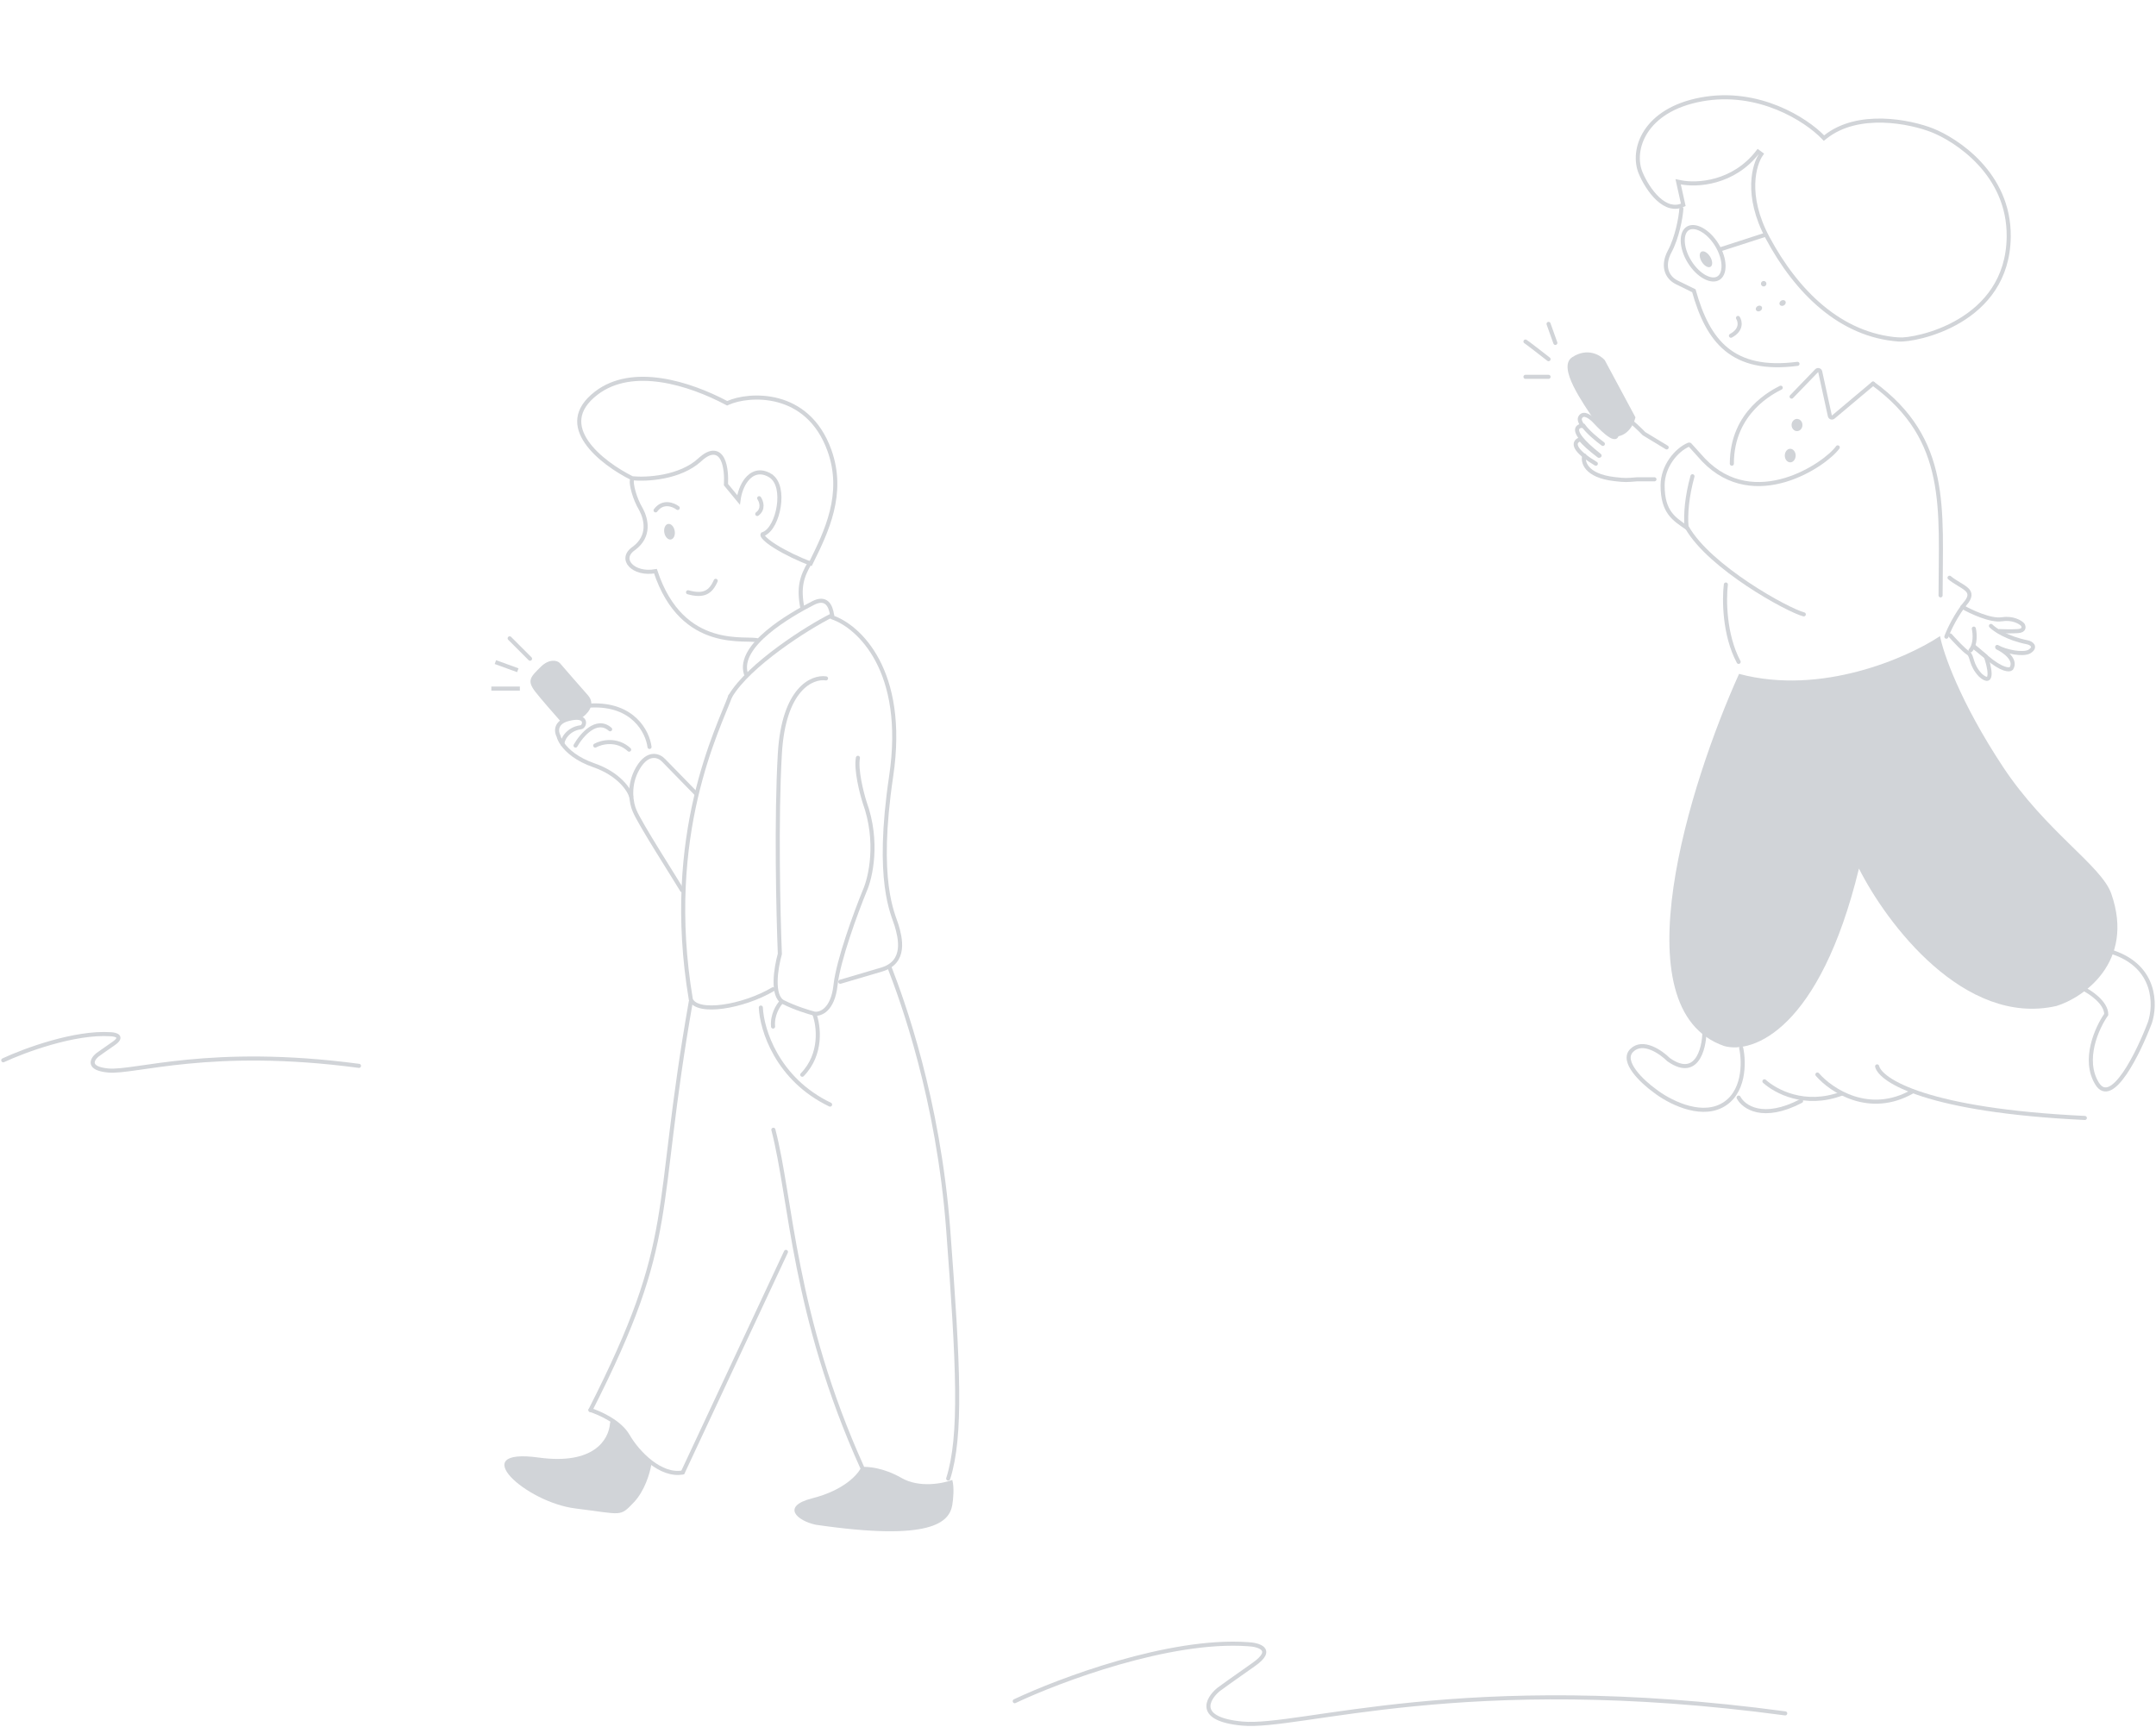 <svg width="1588" height="1272" viewBox="0 0 1588 1272" fill="none" xmlns="http://www.w3.org/2000/svg">
<path d="M1435.93 425.618C1444.43 432.618 1454.93 434.118 1448.79 442.975C1440.68 452.633 1435.28 464.392 1433.59 469.064" stroke="#D1D4D8" stroke-width="3" stroke-linecap="round"/>
<path d="M1445.43 447.118C1451.64 450.683 1466.12 457.496 1474.36 456.228C1482.6 454.961 1488.1 458.341 1489.81 460.19C1490.74 461.642 1491.32 464.626 1486.25 464.943C1481.17 465.26 1475.15 465.074 1472.77 464.943" stroke="#D1D4D8" stroke-width="3" stroke-linecap="round"/>
<path d="M1466.43 461.118C1469.11 463.887 1478.23 470.181 1493.25 473.203C1496.18 473.706 1500.14 476.601 1494.78 480C1490.18 482.644 1477.46 480.227 1471.03 476.601" stroke="#D1D4D8" stroke-width="3" stroke-linecap="round"/>
<path d="M1471.25 477.118C1476.33 479.555 1485.48 486.045 1481.42 492.509C1480.11 493.792 1474.61 493.894 1463.03 484.044L1454.43 477.118" stroke="#D1D4D8" stroke-width="3" stroke-linecap="round"/>
<path d="M1454.03 476.272L1462.64 483.61C1465.12 490.269 1468.9 506.442 1458.73 497.472C1451.3 489.726 1452.86 483.122 1449.73 481.164C1446.6 479.207 1439.56 471.652 1436.43 468.118" stroke="#D1D4D8" stroke-width="3" stroke-linecap="round"/>
<path d="M1453.82 463.118C1454.62 466.584 1455.26 474.638 1451.43 479.118" stroke="#D1D4D8" stroke-width="3" stroke-linecap="round"/>
<path d="M1294.87 111.749L1297.28 113.536C1292.07 120.801 1285.1 143.763 1301.97 175.273C1323.25 214.995 1355.6 247.023 1398.52 250.117L1398.42 251.552L1398.52 250.117C1401.45 250.328 1407.96 249.691 1416.17 247.553C1424.34 245.426 1434.07 241.844 1443.41 236.258C1462.07 225.107 1479.16 206.022 1479.52 174.468C1479.78 151.066 1469.99 133.175 1457.98 120.259C1445.96 107.321 1431.76 99.424 1423.4 96.09C1415.31 92.881 1401.58 89.257 1386.84 88.873C1372.09 88.49 1356.51 91.356 1344.5 100.904L1343.44 101.747L1342.49 100.777C1330.4 88.38 1295.5 65.447 1253.16 73.239C1210.86 81.025 1201.42 110.626 1208.42 127.409C1210.78 133.091 1215.3 141.025 1221.11 146.419C1224.01 149.11 1227.15 151.098 1230.44 151.923C1233.38 152.664 1236.52 152.488 1239.82 150.927L1236.53 136.137L1236.03 133.882L1238.3 134.342C1249.56 136.629 1276.78 135.339 1294.87 111.749Z" stroke="#D1D4D8" stroke-width="3"/>
<path d="M1244.38 192.766C1247.62 198.043 1251.75 201.969 1255.74 204.096C1259.77 206.247 1263.29 206.403 1265.7 204.923C1268.11 203.443 1269.56 200.24 1269.47 195.67C1269.38 191.153 1267.75 185.684 1264.52 180.407C1261.28 175.13 1257.14 171.204 1253.15 169.077C1249.12 166.925 1245.61 166.769 1243.19 168.249C1240.78 169.73 1239.33 172.932 1239.42 177.502C1239.51 182.019 1241.14 187.489 1244.38 192.766Z" stroke="#D1D4D8" stroke-width="3"/>
<path d="M1259.91 196.529C1258.21 197.57 1255.31 195.938 1253.44 192.882C1251.56 189.826 1251.42 186.503 1253.12 185.461C1254.81 184.419 1257.71 186.052 1259.59 189.109C1261.46 192.165 1261.61 195.487 1259.91 196.529Z" fill="#D1D4D8"/>
<path d="M1299.37 173.244L1267.51 183.552" stroke="#D1D4D8" stroke-width="3" stroke-linecap="round"/>
<path d="M1238.41 153.753C1238.04 160.217 1235.2 175.209 1229.82 185.215C1224.32 195.45 1227.24 204.256 1235.19 208.109L1247.61 214.205C1257.98 251.22 1275.82 274.299 1323.94 268.048" stroke="#D1D4D8" stroke-width="3" stroke-linecap="round"/>
<path d="M1300.09 210.737C1299.14 211.321 1297.89 211.023 1297.31 210.072C1296.73 209.121 1297.02 207.876 1297.98 207.292C1298.93 206.709 1300.17 207.007 1300.75 207.958C1301.34 208.909 1301.04 210.154 1300.09 210.737Z" fill="#D1D4D8"/>
<path d="M1314.02 224.944C1312.88 225.644 1311.48 225.441 1310.9 224.49C1310.32 223.538 1310.77 222.2 1311.91 221.499C1313.05 220.798 1314.45 221.001 1315.04 221.953C1315.62 222.904 1315.17 224.243 1314.02 224.944Z" fill="#D1D4D8"/>
<path d="M1296.6 229C1295.46 229.701 1294.06 229.497 1293.48 228.546C1292.89 227.595 1293.34 226.256 1294.49 225.556C1295.63 224.855 1297.03 225.058 1297.61 226.01C1298.19 226.96 1297.74 228.299 1296.6 229Z" fill="#D1D4D8"/>
<path d="M1165.75 313.82C1163.97 311.337 1163.08 309.076 1163.89 307.515C1166.25 302.977 1172.07 307.635 1174.68 310.531C1181.18 317.5 1193.68 329.613 1190.31 315.518C1186.94 301.422 1194.11 302.29 1210.9 319.496L1227.59 329.618" stroke="#D1D4D8" stroke-width="3" stroke-linecap="round"/>
<path d="M1166.93 335.618C1165.49 340.086 1167.8 350.429 1188.97 352.935C1196.98 353.883 1198.19 353.749 1205.71 353.109H1218.59" stroke="#D1D4D8" stroke-width="3" stroke-linecap="round"/>
<path d="M1180.59 327.026C1176.37 323.955 1169.65 318.38 1166.2 313.618C1162.46 313.576 1158.83 315.663 1164.61 322.961C1167.11 326.12 1171.38 330.255 1178.16 335.618" stroke="#D1D4D8" stroke-width="3" stroke-linecap="round"/>
<path d="M1177.59 335.744C1170.83 330.607 1166.58 326.645 1164.09 323.618C1160.53 324.572 1157.32 328.264 1167.05 335.971C1169.18 337.656 1171.92 339.535 1175.42 341.618" stroke="#D1D4D8" stroke-width="3" stroke-linecap="round"/>
<path d="M1379.59 282.618C1436.1 323.798 1429.33 375.152 1429.33 438.618" stroke="#D1D4D8" stroke-width="3" stroke-linecap="round"/>
<path d="M1379.59 282.618L1350.31 307.233C1349.43 308.01 1348.03 307.55 1347.78 306.398L1340.67 273.837C1340.41 272.63 1338.91 272.202 1338.05 273.091L1319.59 292.204" stroke="#D1D4D8" stroke-width="3" stroke-linecap="round"/>
<path d="M1353.59 329.584C1344.34 342.372 1292.27 377.784 1254.81 338.93L1244.59 327.618" stroke="#D1D4D8" stroke-width="3" stroke-linecap="round"/>
<path d="M1328.59 452.618C1316.51 449.477 1259.26 417.931 1242.59 388.618" stroke="#D1D4D8" stroke-width="3" stroke-linecap="round"/>
<path d="M1246.59 350.856C1242.54 365.658 1241.4 378.153 1242.21 388.618C1233.2 382.324 1224.59 377.483 1224.59 357.634C1224.59 343.593 1234.63 331.491 1243.72 327.618" stroke="#D1D4D8" stroke-width="3" stroke-linecap="round"/>
<path d="M1323.59 317.618C1321.38 317.618 1319.59 315.603 1319.59 313.118C1319.59 310.632 1321.38 308.618 1323.59 308.618C1325.79 308.618 1327.59 310.632 1327.59 313.118C1327.59 315.603 1325.79 317.618 1323.59 317.618Z" fill="#D1D4D8"/>
<path d="M1318.59 340.618C1316.38 340.618 1314.59 338.379 1314.59 335.618C1314.59 332.856 1316.38 330.618 1318.59 330.618C1320.79 330.618 1322.59 332.856 1322.59 335.618C1322.59 338.379 1320.79 340.618 1318.59 340.618Z" fill="#D1D4D8"/>
<path d="M1280.13 234.228C1281.77 236.797 1283.02 243.016 1274.93 247.338" stroke="#D1D4D8" stroke-width="3" stroke-linecap="round"/>
<path d="M537.899 512.777C529.399 536.11 488.399 614.804 508.838 736.334C513.595 747.334 547.339 741.804 569.399 728.777" stroke="#D1D4D8" stroke-width="3" stroke-linecap="round"/>
<path d="M612.898 454.777C632.231 461.277 667.998 493.777 656.398 571.777C644.798 649.777 657.898 673.277 660.398 681.777C662.946 690.441 667.898 708.777 649.398 714.277L618.898 723.277" stroke="#D1D4D8" stroke-width="3" stroke-linecap="round"/>
<path d="M612.898 453.277C594.898 462.111 551.398 489.896 537.898 512.896" stroke="#D1D4D8" stroke-width="3" stroke-linecap="round"/>
<path d="M608.399 499.777C598.232 498.277 577.199 507.277 574.399 555.277C571.599 603.277 573.232 673.611 574.399 702.777C571.566 712.777 568.099 733.877 576.899 738.277C585.699 742.677 595.899 745.777 599.899 746.777C604.232 747.444 613.399 744.177 615.399 725.777C617.399 707.377 630.566 671.777 636.899 656.277C641.232 646.611 647.299 620.077 636.899 591.277C634.566 583.944 630.299 567.077 631.899 558.277" stroke="#D1D4D8" stroke-width="3" stroke-linecap="round"/>
<path d="M512.336 584.304L488.897 560.276C485.73 556.776 477.497 552.976 469.897 565.776C462.297 578.576 465.064 592.11 467.397 597.276C471.064 606.443 497.136 647.004 502.336 655.804" stroke="#D1D4D8" stroke-width="3" stroke-linecap="round"/>
<path d="M432.964 512.117C439.364 519.317 432.297 526.45 427.964 529.117C422.364 527.517 416.297 530.784 413.964 532.617C408.464 526.45 397.899 514.277 394.399 509.777C387.809 501.304 390.679 498.777 398.464 491.117C404.399 485.277 410.399 486.277 412.464 488.617C416.631 493.45 426.564 504.917 432.964 512.117Z" fill="#D1D4D8"/>
<path d="M464.899 586.777C463.399 581.777 455.799 570.177 437.399 563.777C425.006 559.467 417.967 553.251 414.385 548.277" stroke="#D1D4D8" stroke-width="3" stroke-linecap="round"/>
<path d="M414.384 548.277C412.648 545.866 411.724 543.746 411.398 542.277C409.731 539.277 408.736 532.354 418.398 529.777C433.398 525.777 430.898 535.277 427.898 535.777C417.898 536.977 413.722 545.611 414.384 548.277Z" stroke="#D1D4D8" stroke-width="3" stroke-linecap="round"/>
<path d="M423.898 549.277C428.231 541.611 439.398 528.477 449.398 537.277" stroke="#D1D4D8" stroke-width="3" stroke-linecap="round"/>
<path d="M438.398 549.277C442.898 546.777 454.198 543.877 463.398 552.277" stroke="#D1D4D8" stroke-width="3" stroke-linecap="round"/>
<path d="M478.398 550.276C477.065 539.443 466.498 518.176 434.898 519.776" stroke="#D1D4D8" stroke-width="3" stroke-linecap="round"/>
<path d="M375.398 470.277L390.398 485.277M361.898 507.277H382.898H361.898ZM364.898 487.777L381.398 493.777L364.898 487.777Z" stroke="#D1D4D8" stroke-width="3" stroke-linecap="round"/>
<path d="M508.837 737.805C480.837 896.805 500.11 910.396 434.898 1038.78" stroke="#D1D4D8" stroke-width="3" stroke-linecap="round"/>
<path d="M396.837 1073.81C437.291 1079.37 448.446 1060.69 449.313 1048.51C449.408 1047.17 450.661 1046.16 451.892 1046.71C455.523 1048.32 460.444 1051.81 462.337 1057.81C464.593 1064.95 473.797 1073.53 478.909 1077.58C479.478 1078.04 479.777 1078.75 479.651 1079.47C478.525 1085.82 474.722 1098.54 466.837 1106.81C456.337 1117.81 458.575 1115.59 423.838 1111.31C387.338 1106.81 342.337 1066.31 396.837 1073.81Z" fill="#D1D4D8"/>
<path d="M434.898 1038.78C441.565 1040.94 456.398 1047.38 462.398 1057.78C469.898 1070.78 486.898 1087.78 502.898 1084.78" stroke="#D1D4D8" stroke-width="3" stroke-linecap="round"/>
<path d="M502.898 1084.78L578.898 922.277" stroke="#D1D4D8" stroke-width="3" stroke-linecap="round"/>
<path d="M569.627 832.305C582.961 883.638 584.127 968.305 635.127 1081.31" stroke="#D1D4D8" stroke-width="3" stroke-linecap="round"/>
<path d="M598.398 1103.78C621.998 1097.78 632.231 1085.94 634.398 1080.78C638.731 1080.28 650.698 1081.18 663.898 1088.78C677.098 1096.38 694.398 1092.94 701.398 1090.28C702.998 1095.88 702.065 1104.94 701.398 1108.78C699.209 1121.36 686.338 1135.8 600.837 1123.3C587.337 1120.43 574.798 1109.78 598.398 1103.78Z" fill="#D1D4D8"/>
<path d="M655.398 713.277C664.398 736.444 691.127 809.305 698.398 905.805C705.988 1006.55 708.398 1057.8 698.398 1089.3" stroke="#D1D4D8" stroke-width="3" stroke-linecap="round"/>
<path d="M560.398 742.277C561.065 758.277 572.198 794.977 611.398 813.777" stroke="#D1D4D8" stroke-width="3" stroke-linecap="round"/>
<path d="M575.399 738.277C573.066 740.777 568.599 747.877 569.399 756.277" stroke="#D1D4D8" stroke-width="3" stroke-linecap="round"/>
<path d="M599.898 747.277C603.065 755.777 605.698 776.577 590.898 791.777" stroke="#D1D4D8" stroke-width="3" stroke-linecap="round"/>
<path d="M558.232 471.86C551.039 468.93 502.601 480.973 482.779 420.82C466.474 423.731 455.362 411.827 466.875 404.025C479.023 394.96 475.931 382.545 472.289 375.533C466.843 366.449 464.913 356.28 465.383 354.008" stroke="#D1D4D8" stroke-width="3" stroke-linecap="round"/>
<path d="M494.144 397.449C492.036 397.825 489.871 395.567 489.306 392.406C488.742 389.245 489.993 386.377 492.1 386.001C494.208 385.625 496.374 387.882 496.938 391.044C497.502 394.205 496.251 397.073 494.144 397.449Z" fill="#D1D4D8"/>
<path d="M499.191 374.232C495.98 371.772 488.222 368.683 482.877 376.007" stroke="#D1D4D8" stroke-width="3" stroke-linecap="round"/>
<path d="M527.151 427.884C523.424 436.427 518.289 439.532 506.777 436.335" stroke="#D1D4D8" stroke-width="3" stroke-linecap="round"/>
<path d="M559.168 367.025C560.753 369.38 562.689 375.005 557.752 378.656" stroke="#D1D4D8" stroke-width="3" stroke-linecap="round"/>
<path d="M597.583 414.18C597.423 414.506 597.263 414.831 597.103 415.155C588.965 412.231 578.447 407.218 570.875 402.446C566.856 399.914 563.834 397.55 562.381 395.693C561.629 394.732 561.524 394.191 561.543 393.993C561.543 393.993 561.543 393.992 561.543 393.991C561.545 393.959 561.56 393.668 562.429 393.319L561.87 391.927L562.429 393.319C565.381 392.133 567.815 389.157 569.646 385.617C571.507 382.022 572.88 377.586 573.571 373.084C574.262 368.587 574.286 363.932 573.371 359.908C572.46 355.899 570.568 352.325 567.265 350.324L566.488 351.606L567.265 350.323C563.684 348.153 560.3 347.575 557.233 348.316C554.199 349.049 551.695 351.02 549.731 353.53C546.617 357.511 544.665 363.087 543.982 368.297L534.716 357.053C534.874 354.186 534.854 350.891 534.525 347.711C534.176 344.332 533.467 340.962 532.168 338.365C530.865 335.761 528.802 333.652 525.702 333.522C522.759 333.399 519.397 335.11 515.535 338.666L516.551 339.769L515.535 338.666C508.249 345.374 498.417 349.085 488.973 350.967C479.695 352.816 470.937 352.87 465.646 352.351C454.37 346.78 439.769 336.997 432.005 325.629C428.112 319.927 426.03 313.964 426.775 308.002C427.518 302.065 431.104 295.825 439.173 289.628C452.507 279.389 469.614 277.54 486.92 280.113C504.216 282.685 521.509 289.65 534.955 296.764L535.604 297.107L536.272 296.805C543.742 293.442 558.411 290.944 573.218 294.94C587.922 298.908 602.799 309.287 610.903 331.786C622.422 363.768 608.571 391.879 597.583 414.18Z" stroke="#D1D4D8" stroke-width="3"/>
<path d="M596.341 414.869C590.462 424.946 588.032 432.905 591.022 448.057" stroke="#D1D4D8" stroke-width="3" stroke-linecap="round"/>
<path d="M612.899 453.396C611.899 445.896 608.399 439.397 598.879 444.289C582.045 452.94 542.899 475.396 549.399 496.397" stroke="#D1D4D8" stroke-width="3" stroke-linecap="round"/>
<path d="M1269.97 770.634C1191.92 743.638 1244.73 576.601 1280.9 496.457C1341.46 512.655 1404.82 484.646 1428.93 468.618C1431.18 480.71 1443.56 516.873 1475.18 564.79C1506.81 612.708 1547.83 637.628 1555.08 658.432C1572.75 709.049 1534.06 735.202 1514.71 741.107C1446.76 756.629 1389.4 680.086 1369.21 639.872C1340.28 758.654 1290.99 776.539 1269.97 770.634Z" fill="#D1D4D8"/>
<path d="M1158 263.164C1146.82 270.478 1165.9 296.873 1175.21 310.937L1186.47 321.3C1197.66 323.551 1203.26 313.316 1204.59 307.455L1181.95 265.274C1178.63 261.523 1169.18 255.85 1158 263.164Z" fill="#D1D4D8"/>
<path d="M1123.59 277.618H1140.59" stroke="#D1D4D8" stroke-width="3" stroke-linecap="round"/>
<path d="M1140.59 238.618L1145.59 252.618" stroke="#D1D4D8" stroke-width="3" stroke-linecap="round"/>
<path d="M1123.59 251.618C1124.44 252.051 1135.27 260.465 1140.59 264.618" stroke="#D1D4D8" stroke-width="3" stroke-linecap="round"/>
<path d="M1255.31 758.618C1255.89 767.381 1251.92 796.777 1228.99 780.665C1223.34 775.012 1209.97 765.741 1201.82 773.881C1193.67 782.022 1209.75 797.06 1218.8 803.561C1228.14 810.911 1251.07 823.403 1268.05 814.584C1285.03 805.765 1284.76 782.644 1282.48 772.185" stroke="#D1D4D8" stroke-width="3" stroke-linecap="round"/>
<path d="M1533.59 727.9C1539.51 730.727 1551.36 738.583 1551.36 747.4C1544.59 757.009 1533.76 780.635 1544.59 798.269C1555.43 815.904 1575.07 775.661 1583.53 753.335C1587.77 740.617 1588.27 712.47 1556.44 701.618" stroke="#D1D4D8" stroke-width="3" stroke-linecap="round"/>
<path d="M1280.59 808.618C1284.22 815.573 1298.48 825.809 1326.59 811.121" stroke="#D1D4D8" stroke-width="3" stroke-linecap="round"/>
<path d="M1299.59 796.618C1307.65 803.907 1329.24 815.898 1356.59 805.645" stroke="#D1D4D8" stroke-width="3" stroke-linecap="round"/>
<path d="M1338.59 791.618C1348.71 803.317 1376.88 822.204 1408.59 804.153" stroke="#D1D4D8" stroke-width="3" stroke-linecap="round"/>
<path d="M1382.59 785.618C1385.11 795.981 1419.24 818.09 1535.59 823.618" stroke="#D1D4D8" stroke-width="3" stroke-linecap="round"/>
<path d="M747.398 1253.28C780.565 1237.61 861.298 1207.28 918.898 1211.28C927.065 1211.61 939.398 1215.08 923.398 1226.28C907.398 1237.48 899.398 1243.28 897.398 1244.78C889.065 1251.78 880.898 1266.58 914.898 1269.78C957.398 1273.78 1077.4 1230.28 1314.9 1262.28" stroke="#D1D4D8" stroke-width="3" stroke-linecap="round"/>
<path d="M2.398 781.121C17.711 773.966 54.983 760.114 81.576 761.941C85.346 762.093 91.04 763.676 83.653 768.791C76.266 773.906 72.573 776.554 71.65 777.239C67.802 780.436 64.032 787.195 79.729 788.656C99.35 790.483 154.75 770.617 264.398 785.231" stroke="#D1D4D8" stroke-width="3" stroke-linecap="round"/>
<path d="M1271.18 430.618C1269.86 441.273 1269.88 467.591 1280.59 487.618" stroke="#D1D4D8" stroke-width="3" stroke-linecap="round"/>
<path d="M1311.59 285.618C1306.17 288.47 1275.59 303.118 1275.59 341.618" stroke="#D1D4D8" stroke-width="3" stroke-linecap="round"/>
</svg>
